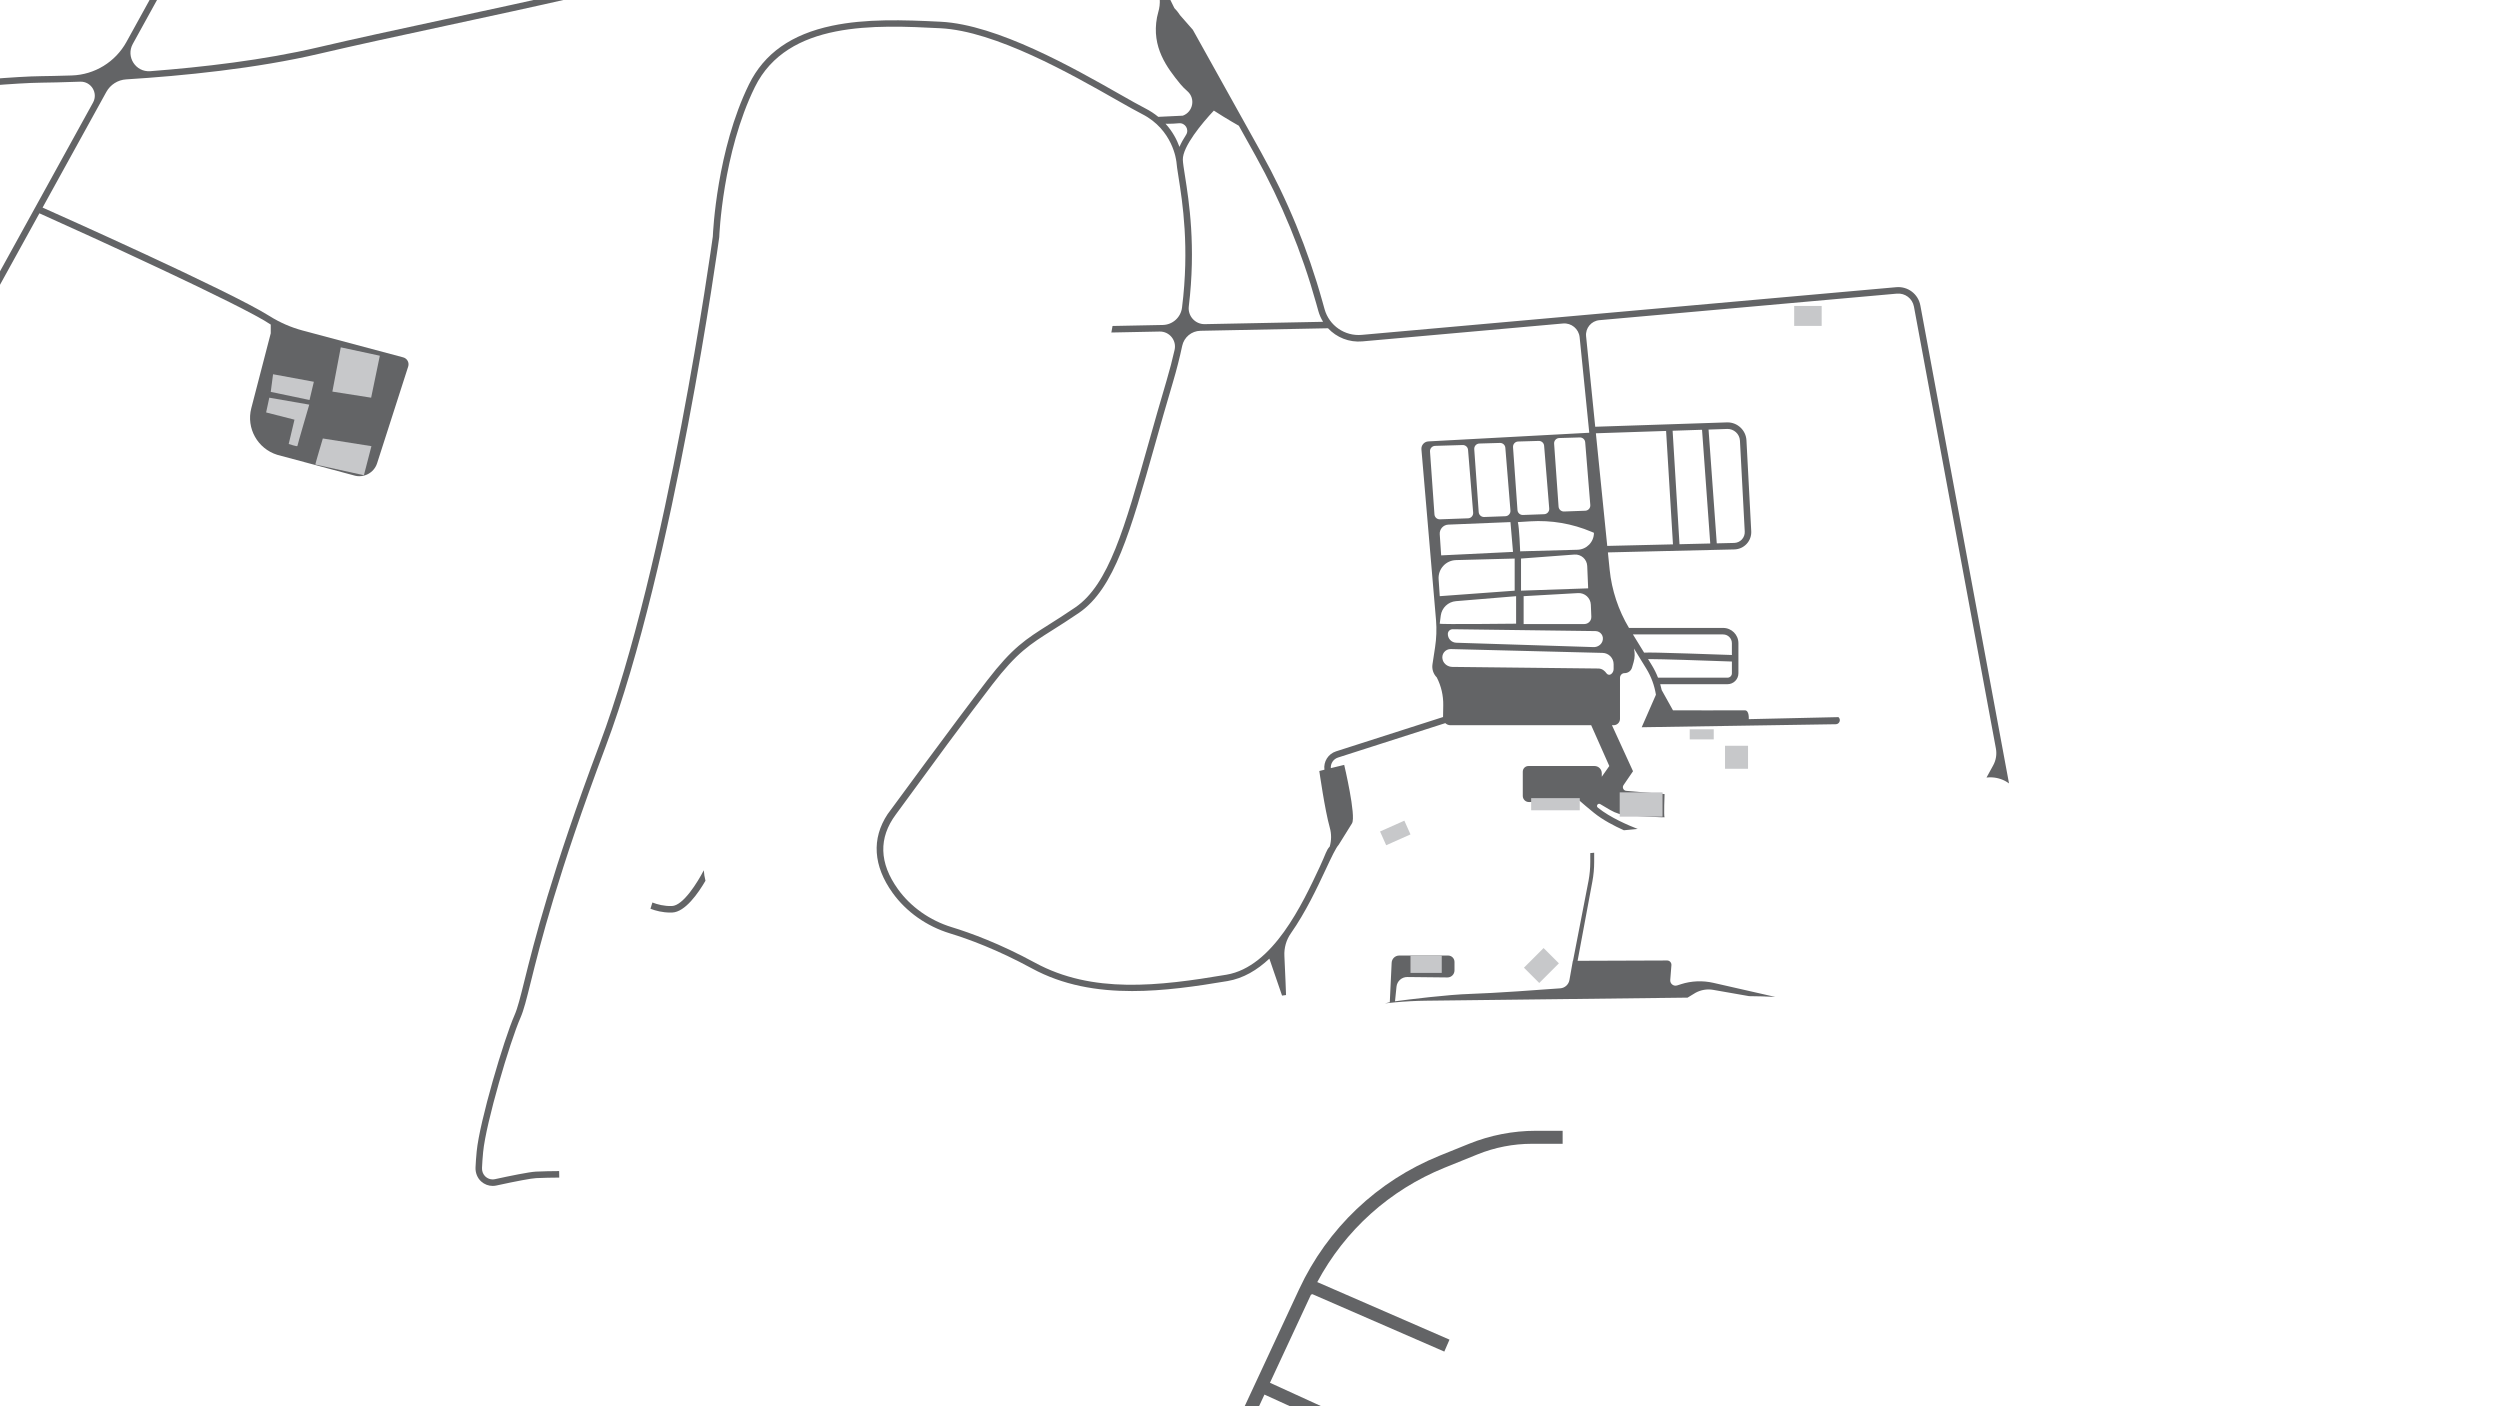 <?xml version="1.0" encoding="UTF-8"?>
<svg id="Background" xmlns="http://www.w3.org/2000/svg" viewBox="0 0 1920 1080">
  <defs>
    <style>
      .cls-1 {
        fill: #c7c8ca;
      }

      .cls-2 {
        fill: #636466;
      }
    </style>
  </defs>
  <g id="Pavement">
    <path class="cls-2" d="M1291.03,755.86l-3,.95c-2.75.87-5.51-1.32-5.28-4.2l.9-11.38c.15-1.94-1.38-3.59-3.32-3.58l-68.74.25,11.36-60.94c.92-4.92,1.38-9.94,1.38-14.94v-7.12l-.78.07-2.22.21v6.83c0,4.81-.45,9.66-1.33,14.39l-11.93,61.51h-.13s-2.62,14.77-2.62,14.77c-.62,3.47-3.5,6.08-7.02,6.35-14.37,1.08-50.97,3.74-68.69,4.27-17.98.54-47.43,4.26-58.24,5.69l1.14-11.2c.43-4.26,4.04-7.49,8.32-7.44l30.76.33c3,.03,5.46-2.39,5.46-5.4v-6.54c0-2.7-2.19-4.89-4.89-4.89h-37.58c-3.09,0-5.64,2.43-5.79,5.52l-1.42,30.15c-.09.01-.14.02-.14.02h0c.06,0,.1,0,.14-.01v.15c-.64.19-2.05.54-3.68.93,2.47-.29,4.95-.55,7.43-.79.06,0,.12-.01.17-.02h0c7.95-.74,15.92-1.17,23.87-1.26l200.89-2.36h0s6.16-3.75,6.16-3.75c4.14-2.25,8.92-3.04,13.56-2.22l27.55,4.83c6.69.04,13.41.24,20.11.6l-47.65-10.84c-8.19-1.86-16.74-1.51-24.75,1.04Z"/>
    <path class="cls-2" d="M681.1-82.27c-1.15.4-115.67,40.62-167.91,56.86C479.01-14.79,409.2.27,341.69,14.83c-36.32,7.83-70.62,15.23-97.22,21.49-41.77,9.83-89.27,15.3-129.06,18.35-11.2.86-18.86-11.08-13.44-20.91l73.82-133.91-4.38-2.41L97.09,32.24c-8.47,15.36-24.39,25.14-41.92,25.71-10.76.35-18.77.48-23.05.53-40.56.44-149.84,13.77-150.94,13.91l.61,4.96c1.1-.13,110.11-13.43,150.39-13.87,5.1-.06,15.44-.23,29.39-.75,8.41-.31,13.94,8.67,9.88,16.04L-115.59,418.05l4.38,2.41L30.26,163.82h0c35.31,15.81,156.59,71.02,177.67,85.45v6.7c-.2.61-8.81,33.74-14.95,57.57-3.95,15.33,4.83,31.06,19.95,35.76l58.76,15.78c7.52,2.34,15.52-1.82,17.93-9.32l23.87-74.26c.97-3.01-.78-6.23-3.84-7.04l-77.15-20.6c-9.03-2.41-17.64-6.17-25.54-11.15-30.6-19.27-165.42-79.34-174.26-83.28l48.95-88.8c3.09-5.61,8.84-9.26,15.23-9.66,43.16-2.7,99.83-8.27,148.74-19.78,26.55-6.25,60.83-13.64,97.13-21.47,67.62-14.58,137.54-29.66,171.93-40.36,52.33-16.27,166.94-56.51,168.09-56.92l-1.66-4.72Z"/>
    <path class="cls-2" d="M1474.83,234.59c-1.63-8.79-9.59-14.82-18.48-14.03l-410.54,36.62c-13.01,1.17-25.03-7.14-28.54-19.73l-1.64-5.87c-11.09-39.81-26.91-78.31-47.02-114.42l-52.51-94.28-9.85-11.23s-1.82-2.91-4.33-5.42l-44.47-90.33-4.49,2.21,35.06,71.21c3.09,6.28,3.51,13.47,1.48,20.17-.34,1.11-.65,2.38-.92,3.82-4.33,23,7.67,38.67,18,51.33,1.41,1.73,3.26,3.57,5.42,5.48,6.28,5.55,4.27,15.82-3.59,18.72l-18.86.9c-2.89-2.37-6.21-4.59-10.05-6.55-4.77-2.43-11.61-6.32-19.53-10.82-35.18-20-94.06-53.48-137.47-55.67-29.28-1.48-57.69-2.35-83.42,3.05-31.31,6.58-52.19,21.3-63.84,45.01-24.73,50.33-27.67,113.56-27.8,116.88-.91,6.62-34.79,251.32-86.96,390-37.12,98.69-50.51,152.59-57.71,181.55-3.15,12.66-5.22,21.02-7.58,26.37-8.25,18.75-26.9,81.98-29.09,104.72-.44,4.56-.74,8.69-.89,12.27-.17,4.07,1.33,8.1,4.35,10.82,2.48,2.23,5.6,3.41,8.83,3.41.95,0,1.9-.1,2.85-.31,15.88-3.46,26.74-5.48,30.58-5.68,4.94-.26,12.42-.37,17.69-.41-.05-1.66-.08-3.32-.08-5-5.29.04-12.8.15-17.87.42-5.26.28-19.97,3.3-31.39,5.79-2.86.62-5.79-.28-7.83-2.48-1.53-1.66-2.24-3.91-2.15-6.17.14-3.53.44-7.63.87-12.18,2.15-22.38,20.55-84.69,28.69-103.19,2.53-5.74,4.64-14.27,7.85-27.18,7.17-28.86,20.51-82.58,57.53-180.99,52.82-140.42,86.91-388.72,87.25-391.21l.02-.25c.02-.64,2.49-64.49,27.3-114.98,25.15-51.19,92.99-47.77,142.52-45.27,42.23,2.13,100.46,35.24,135.25,55.02,7.98,4.53,14.86,8.45,19.74,10.93,23.62,12.02,26.16,35.76,26.2,36.21,0,0,0,0,0,0h.04c.19,2.8.8,6.7,1.62,11.87,3.08,19.46,8.57,54.28,2.72,100.57-.94,7.48-7.22,13.14-14.75,13.29l-38.61.77c-.28,1.66-.58,3.33-.89,5.02l37.07-.74c7.47-.15,13.14,6.73,11.5,14.02-1.72,7.63-3.76,15.5-6.16,23.6-5.08,17.08-9.54,32.85-13.84,48.11-18.46,65.4-30.66,108.61-56.28,126.13-7.81,5.34-14.27,9.41-19.96,13.01-18.21,11.49-28.24,17.81-47.71,43.08-25.06,32.51-75.97,101.99-76.48,102.69-12.46,18.86-11,39.82,3.86,60.48,10.49,14.58,26.12,25.62,44.02,31.09,14.06,4.29,36.38,12.44,62.9,26.87,23.92,13.02,50.11,17.42,77.01,17.42,24.23,0,49.04-3.58,73.27-7.67,12.17-2.06,22.82-8.48,32.14-17.23,0,0,0,.01,0,.01l9.74,28.38,3.06-.43s-.61-17.55-1.26-29.98c-.32-6.18,1.39-12.31,4.94-17.37,11.5-16.41,20.25-35.12,26.88-49.29,4.14-8.84,7.71-16.48,9.93-18.85l10.18-16.38c3.33-5.56-6-44.89-6-44.89,0,0-5.27,1.27-10.28,2.49-.24-3.57,1.97-7,5.54-8.14l82.39-26.42c1.03.99,2.42,1.61,3.96,1.61h108.08l13.91,31.33-5.78,8.23v-2.67c0-3.07-2.49-5.56-5.56-5.56h-50.78c-2.39,0-4.33,1.94-4.33,4.33v18.62c0,2.65,2.17,4.78,4.82,4.72l38.29-.79.41-.32c2.73,2.4,6.37,5.51,11.12,9.37,6.75,5.49,15.7,10.13,23.01,13.41l10.09-.96c.18-.02.35-.03.53-.04-6.94-2.69-21.18-8.72-30.47-16.28-.04-.03-.09-.07-.13-.1l-.06-.05c-1.56-1.27.13-3.68,1.86-2.66l7.63,4.5c4.25,2.51,9.03,3.97,13.96,4.26,10.51.62,28.3,1.64,27.83,1.32-.67-.44,0-17.78,0-17.78l-29.43-2.48c-2.15-.18-3.3-2.61-2.09-4.39l7.29-10.68-16.17-35.33h1.28c2.7,0,4.89-2.19,4.89-4.89v-31.49c0-1.95,1.54-3.64,3.49-3.62,2.66.03,5.01-1.72,5.75-4.27l1.21-4.15c1-3.43,1.07-7.03.28-10.47l9.48,15.45c3.78,6.15,6.27,12.97,7.39,20.04l-10.93,24.96,149.08-2.32c2.85-.04,4.16-3.57,2.03-5.46l-68.89,1.56s.53-6.89-3.07-6.78c-3.6.11-55.13,0-55.13,0l-8.66-15.54h0c-.32-1.52-.7-3.03-1.13-4.52h51.66c4.63,0,8.39-3.76,8.39-8.39v-23.11c0-6.47-5.25-11.72-11.72-11.72h-72.33c-8.12-13.56-13.25-29-14.84-44.72l-1.34-13.28,97.12-2.29c3.62-.09,6.98-1.6,9.44-4.26,2.46-2.66,3.71-6.12,3.52-9.74l-3.68-69.83c-.4-7.66-6.85-13.73-14.47-13.73-.16,0-.32,0-.48,0l-101.19,3.35-7.01-69.49c-.63-6.24,3.96-11.8,10.21-12.36l228.46-20.38c6.33-.57,11.96,3.72,13.12,9.96l62.94,339.35c.83,4.46.08,9.07-2.12,13.05-1.67,3.02-3.59,6.5-5.09,9.29,0,0,0,0,0,0,.51-.06,1.02-.11,1.53-.14.02,0,.05,0,.07,0,.48-.03.96-.04,1.45-.04.05,0,.1,0,.15,0,.45,0,.9.02,1.35.05.08,0,.16,0,.24.02.42.03.84.08,1.26.13.1.01.21.02.31.04.39.06.78.12,1.17.2.13.02.25.04.38.07.37.08.73.17,1.1.26.14.04.28.07.42.11.36.1.73.22,1.09.33.13.04.27.08.4.12.49.17.97.35,1.45.55.44.19.88.38,1.31.6.37.18.72.37,1.08.57.05.03.11.06.17.09.82.46,1.6.97,2.36,1.52l-68.09-367.08ZM1330.1,517.08c0,1.87-1.52,3.39-3.39,3.39h-53.35c-1.29-3.31-2.87-6.51-4.74-9.56l-2.91-4.74c11.16.04,41.95,1.04,64.39,1.88v9.04ZM1323.37,487.25c3.71,0,6.72,3.02,6.72,6.72v9.07c-5.57-.2-19.3-.7-32.95-1.13-21.42-.67-30.44-.89-34.46-.68l-8.59-13.99h69.28ZM895.16,95.04c.56.01,1.14.02,1.75.02,2.51,0,5.42-.1,8.5-.4,4.82-.47,8.11,4.82,5.49,8.89-2,3.1-3.77,6.23-5.08,9.26-1.89-5.22-5.13-11.68-10.66-17.76ZM910.04,134.95c-.86-5.44-1.54-9.74-1.62-12.27-.3-10.04,14.86-28.24,23.82-37.74,10.19,6.61,19.19,11.64,19.19,11.64h0s12.81,23,12.81,23c19.94,35.81,35.58,73.85,46.58,113.33l1.64,5.87c.84,3.01,2.09,5.81,3.68,8.36l-90.86,1.8c-7.39.15-13.18-6.29-12.29-13.62,5.61-46.15.13-80.87-2.95-100.38ZM1239.26,510.07v3.77c0,1.56-.74,3.02-2,3.94-1.11.81-2.69.47-3.47-.66-1.17-1.69-3.22-3.7-6.31-3.7-4.49,0-86.33-.95-112.09-1.24-3.32-.04-6.38-2.1-7.37-5.27-1.4-4.47,1.96-8.54,6.22-8.43l116.59,2.95c4.69.12,8.43,3.96,8.43,8.65ZM1160.04,400.97l1.95,22.89-55.18,2.67-1.09-16.28c-.26-3.87,2.72-7.19,6.6-7.34l47.71-1.94ZM1132.23,344.96c-.16-2.3,1.62-4.27,3.92-4.33l15.8-.46c2.15-.06,3.98,1.57,4.15,3.72l3.92,48.19c.19,2.3-1.58,4.29-3.89,4.38l-16.3.59c-2.18.08-4.03-1.58-4.19-3.76l-3.42-48.33ZM1127.49,398.06l-21.64.78c-2.18.08-4.03-1.58-4.19-3.76l-3.42-48.33c-.16-2.3,1.62-4.27,3.92-4.33l21.15-.64c2.15-.06,3.98,1.57,4.15,3.72l3.92,48.19c.19,2.3-1.58,4.29-3.89,4.38ZM1118.21,430.15l45.06-1.18v24.67l-57.55,4.22-.86-13.08c-.51-7.78,5.55-14.42,13.34-14.62ZM1162.01,343.41c-.16-2.3,1.62-4.27,3.92-4.33l15.8-.46c2.15-.06,3.98,1.57,4.15,3.72l3.92,48.19c.19,2.3-1.58,4.29-3.89,4.38l-16.3.59c-2.18.08-4.03-1.58-4.19-3.76l-3.42-48.33ZM1106.51,472.74c.81-5.96,5.66-10.56,11.65-11.05l46.21-3.82v21.11s-58.65.67-58.66,0c0-.27.36-3.04.8-6.24ZM1326.49,329.42c5.12-.14,9.52,3.86,9.79,8.98l3.68,69.83c.12,2.26-.66,4.42-2.2,6.08-1.54,1.66-3.63,2.6-5.89,2.66l-13.4.32c-.03-.47-.07-.99-.11-1.6l-6.19-85.79,14.32-.47ZM1307.17,330.06c.93,12.91,5.35,73.97,6.3,87.34l-23.62.56-5.28-87.15,22.61-.75ZM1279.56,330.97l5.28,87.1-50.48,1.19-8.73-86.5,53.93-1.79ZM1225.41,484.68c3.79.05,6.68,3.79,5.27,7.78-1.01,2.84-3.86,4.61-6.87,4.51-21.53-.69-84.93-2.71-105.41-3.35-3.66-.11-6.55-3.16-6.46-6.83.05-2,1.75-3.56,3.75-3.54l109.73,1.43ZM1168.15,453.64v-24.67l40.96-3.07c5.19-.39,9.66,3.6,9.88,8.79l.72,17.16-51.56,1.78ZM1221.76,464.41l.38,9.24c.13,3.06-2.32,5.62-5.39,5.62h-46.6v-21.41l41.79-2.36c5.19-.29,9.61,3.72,9.82,8.91ZM1224.15,409.2c0,7.05-5.61,12.82-12.66,13.01l-44,1.21s-.67-18.44-1.78-22.44l9.51-.6c16.11-1.01,32.23,1.74,47.09,8.04l1.85.78ZM1217.47,392.24l-16.3.59c-2.18.08-4.03-1.58-4.19-3.76l-3.42-48.33c-.16-2.3,1.62-4.27,3.92-4.33l15.8-.46c2.15-.06,3.98,1.57,4.15,3.72l3.92,48.19c.19,2.3-1.58,4.29-3.89,4.38ZM1220.57,332.35l-123.6,6.65c-3.18.17-5.59,2.94-5.32,6.12l11.22,131.2c.56,6.94.31,13.92-.74,20.8l-1.99,13.07c-.56,3.69.66,7.42,3.3,10.06h0c3.39,6.61,5.1,13.95,4.97,21.38l-.15,9.05-82.19,26.36c-6.08,1.95-9.74,7.98-8.91,14.1-2.17.53-3.75.92-3.93.99,0,0,4.2,29.86,8.04,43.47,1.34,4.76,1.33,9.79-.04,14.54-2.76,2.95-2.86,5.34-7.53,15.33-13.48,28.82-36.04,77.06-71.78,83.1-52.33,8.84-102.95,14.78-147.06-9.22-26.89-14.63-49.55-22.9-63.83-27.26-16.86-5.15-31.57-15.53-41.42-29.23-14.44-20.08-14.98-39.37-1.61-57.34l40.03-54.58c12.34-16.59,24.94-33.4,34.1-45.27,18.93-24.56,28.7-30.72,46.42-41.9,5.73-3.62,12.23-7.72,20.12-13.11,27.12-18.54,39.51-62.45,58.27-128.9,4.3-15.24,8.75-31,13.82-48.04,2.88-9.68,5.24-19.04,7.16-28.07,1.41-6.65,7.18-11.47,13.97-11.6l98.01-1.95c6.58,7.05,16.2,11,26.35,10.09l154.15-13.75c6.42-.57,12.11,4.13,12.76,10.55l7.4,73.39Z"/>
    <path class="cls-2" d="M516.2,700.83c10-.34,20.09-14.93,25.6-24.41-.68-2.66-1.11-5.35-1.28-8.05-4.63,8.97-15.79,27.16-24.49,27.46-5.94.19-11.2-1.23-14.99-2.71l-1.49,4.81c3.96,1.52,9.25,2.92,15.3,2.92.44,0,.89,0,1.34-.02Z"/>
    <path class="cls-2" d="M1179.64,868.44c-17.65,0-35.14,3.4-51.5,10.02l-22.4,9.06c-47.86,19.36-86.21,55.8-108,102.6l-56.83,122.09,9.07,4.22,21.13-45.4,104.7,47.84,4.16-9.1-104.64-47.81,31.48-67.63,1.1-.42,101.32,44.1,3.99-9.17-101.56-44.2c21.3-39.83,55.68-70.81,97.82-87.86l25.29-10.23c13.26-5.37,27.44-8.12,41.75-8.12h23.59v-10h-20.47Z"/>
  </g>
  <g id="Buildings">
    <rect class="cls-1" x="1083.26" y="733.86" width="24" height="13.33"/>
    <rect class="cls-1" x="1175.5" y="730.85" width="16.62" height="21.33" transform="translate(871.06 -619.89) rotate(45)"/>
    <rect class="cls-1" x="1243.93" y="608.53" width="32.89" height="18.67"/>
    <rect class="cls-1" x="1175.93" y="612.97" width="37.33" height="9.33"/>
    <rect class="cls-1" x="1061.35" y="633.86" width="20.44" height="11.56" transform="translate(-167.58 491.64) rotate(-24.02)"/>
    <rect class="cls-1" x="1324.82" y="572.75" width="17.67" height="17.67"/>
    <rect class="cls-1" x="1297.71" y="560.08" width="18.44" height="7.78"/>
    <rect class="cls-1" x="1377.93" y="234.97" width="21.11" height="15.33"/>
    <polygon class="cls-1" points="261.71 266.75 255.26 300.75 285.04 305.42 291.71 273.2 261.71 266.75"/>
    <polygon class="cls-1" points="209.71 287.42 241.04 293.2 237.71 307.2 207.93 300.97 209.71 287.42"/>
    <path class="cls-1" d="M206.82,305.42l-2.44,11.33,21.78,5.56-4.44,18.67s6.67,2.22,6.67,1.56,9.11-31.78,9.11-31.78l-30.67-5.33Z"/>
    <path class="cls-1" d="M242.15,356.75c.22-1.33,5.78-20,5.78-20l37.33,5.9-5.78,22.32-37.33-8.22Z"/>
  </g>
</svg>